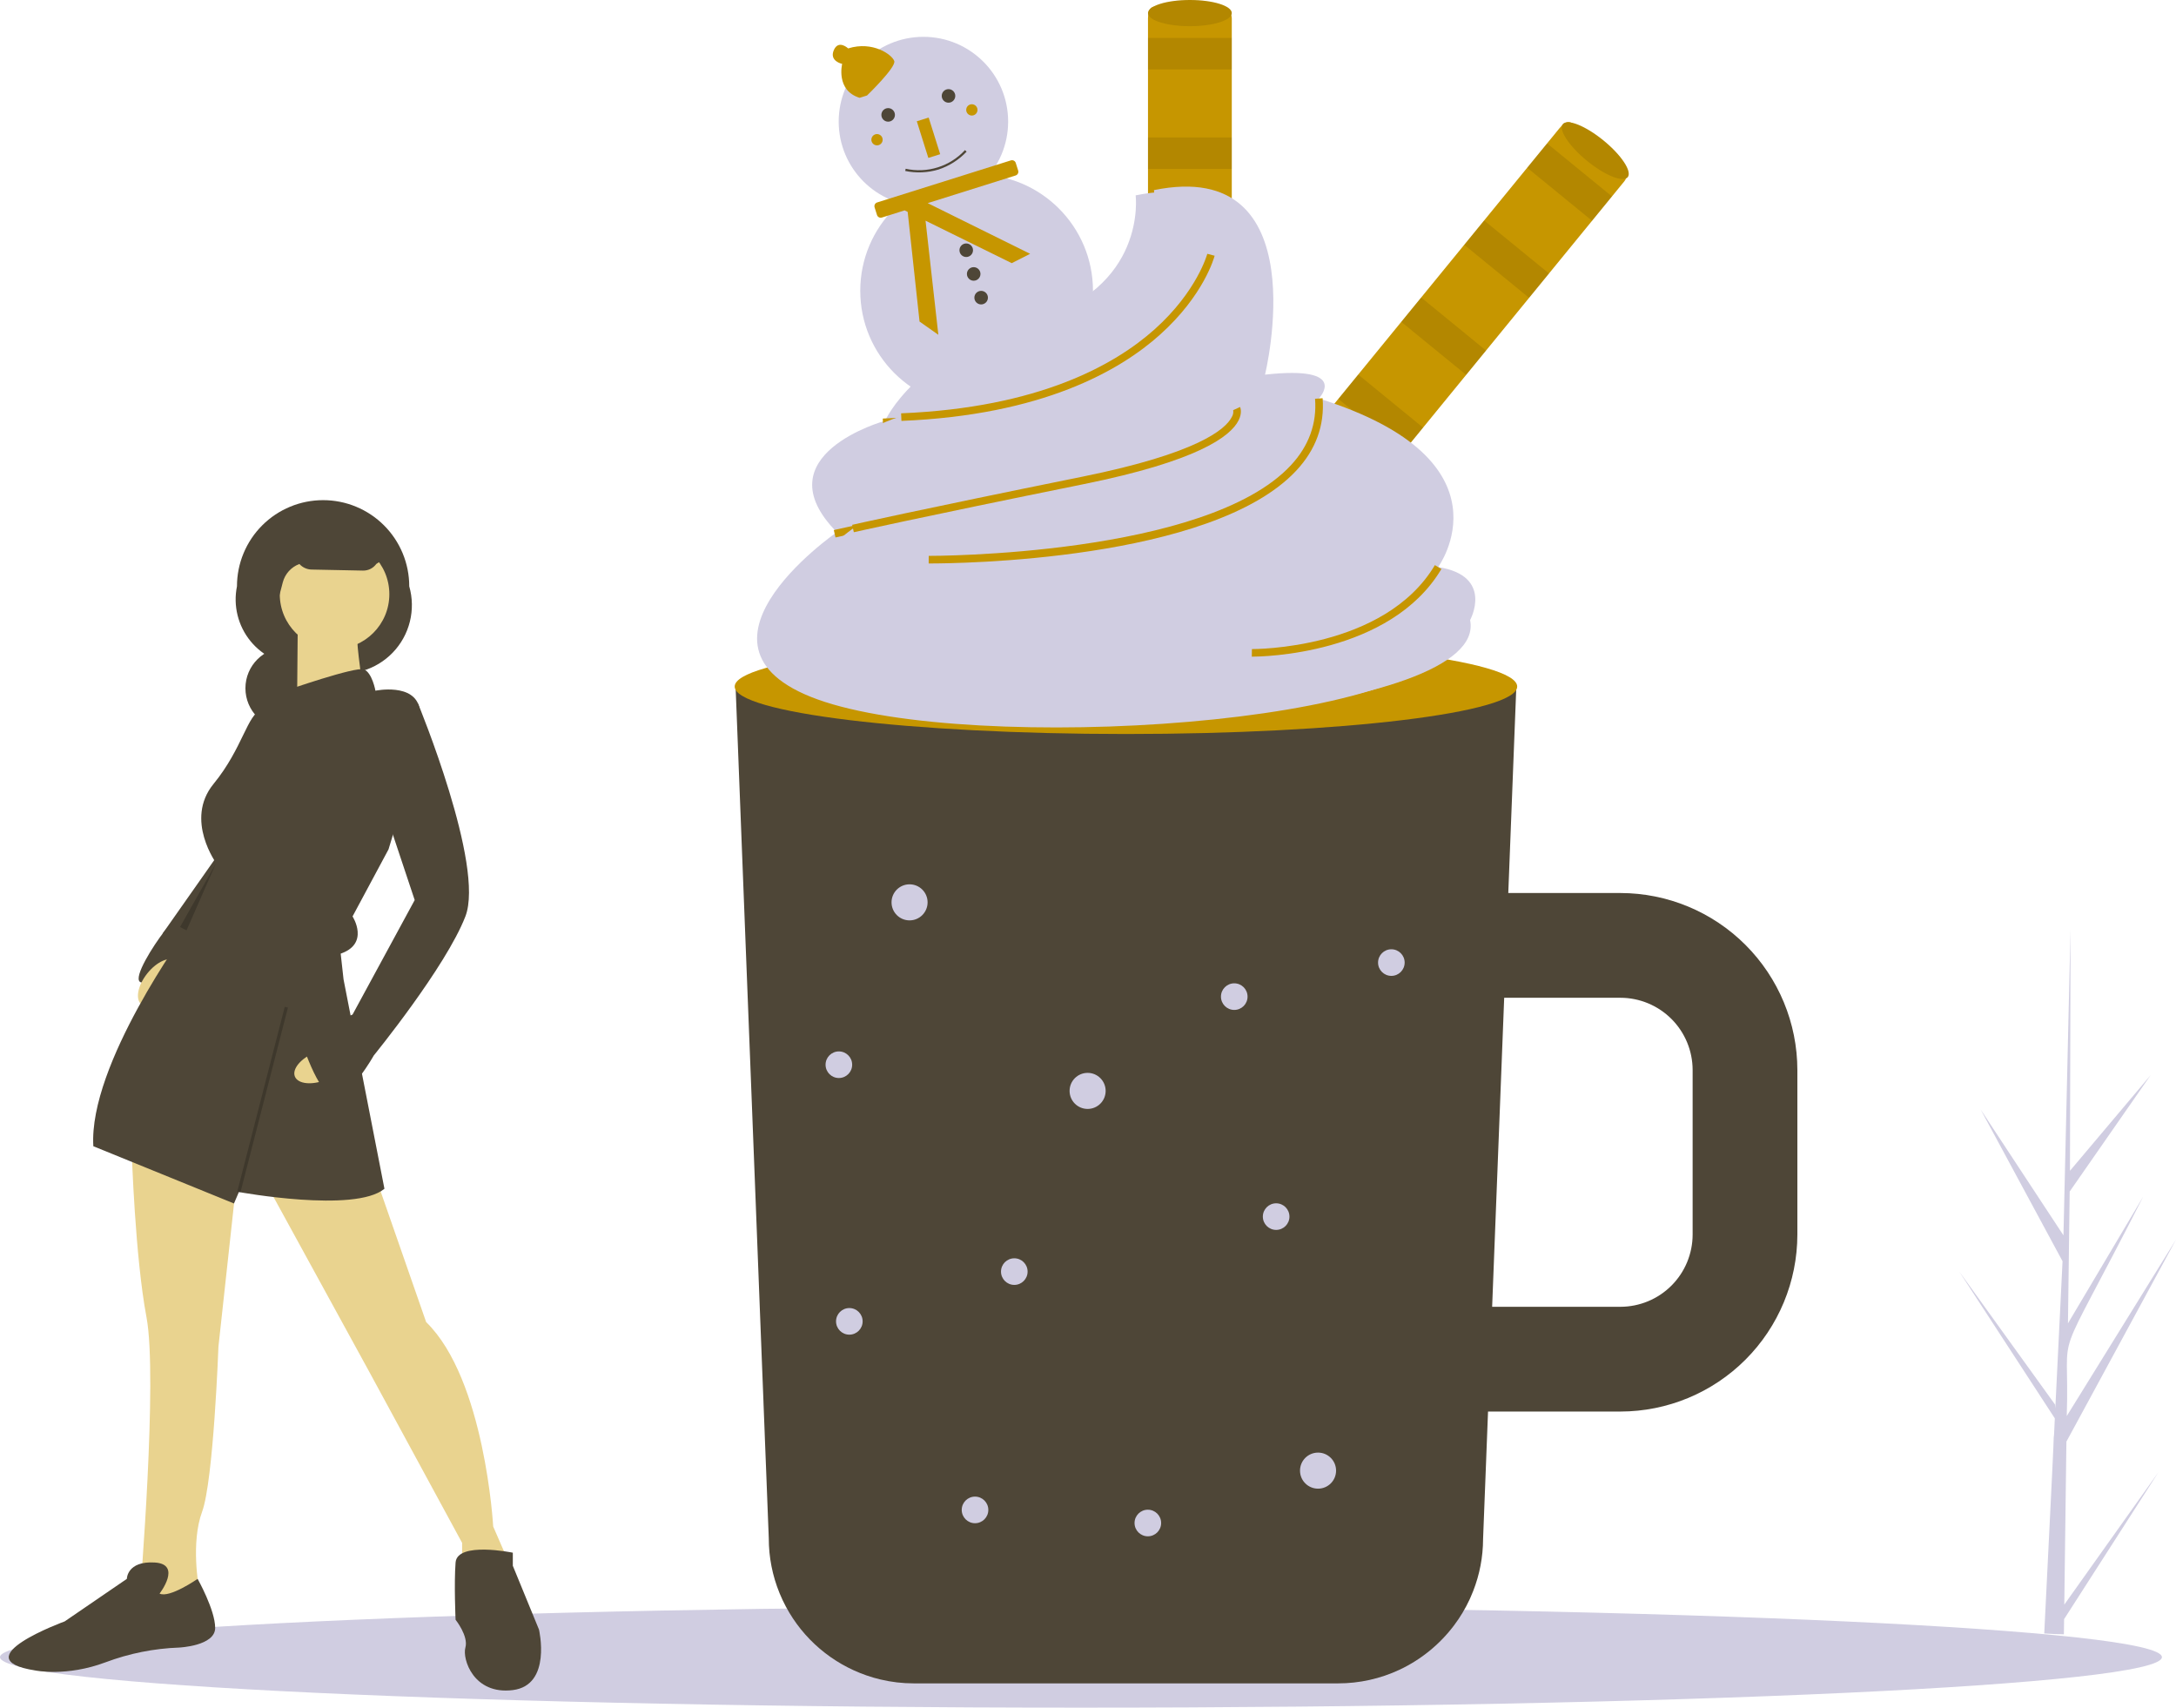 <svg width="729" height="572" viewBox="0 0 729 572" fill="none" xmlns="http://www.w3.org/2000/svg">
<path d="M691.575 537.493L723.12 493.125L691.511 542.353L691.442 547.436C689.224 547.396 687.03 547.301 684.858 547.154C684.86 546 688.139 482.518 688.038 481.368C688.192 481.326 688.338 475.364 688.401 475.103L656.402 425.953L688.482 470.483L688.566 471.79L690.99 422.468L663.569 371.66L691.297 413.8C691.314 413.129 693.651 311.832 693.67 311.207C693.675 311.539 693.477 391.836 693.478 392.175L720.51 360.124L693.383 399.119L692.804 443.278L718.017 400.822C686.462 462.79 693.526 441.065 692.402 474.325L729 415.223L692.286 482.891L691.575 537.493Z" fill="#D0CDE1"/>
<path d="M362.14 572C562.145 572 724.281 564.425 724.281 555.082C724.281 545.738 562.145 538.163 362.14 538.163C162.136 538.163 0 545.738 0 555.082C0 564.425 162.136 572 362.14 572Z" fill="#D0CDE1"/>
<path d="M412.67 6.14V263.163C412.67 266.886 411.191 270.456 408.559 273.088C405.927 275.72 402.357 277.199 398.634 277.199C394.912 277.199 391.342 275.72 388.71 273.088C386.077 270.456 384.599 266.886 384.599 263.163V6.14C384.599 -1.614 390.88 4.386 398.634 4.386C402.512 4.386 402.231 0.096 404.775 2.632C407.31 5.175 412.67 2.263 412.67 6.14Z" fill="#C69600"/>
<path opacity="0.1" d="M412.67 12.72H384.599V23.246H412.67V12.72Z" fill="black"/>
<path opacity="0.1" d="M412.67 46.053H384.599V56.58H412.67V46.053Z" fill="black"/>
<path opacity="0.1" d="M412.67 79.388H384.599V89.914H412.67V79.388Z" fill="black"/>
<path opacity="0.1" d="M412.67 112.722H384.599V123.248H412.67V112.722Z" fill="black"/>
<path opacity="0.1" d="M412.67 146.056H384.599V156.582H412.67V146.056Z" fill="black"/>
<path opacity="0.1" d="M412.67 179.39H384.599V189.916H412.67V179.39Z" fill="black"/>
<path opacity="0.1" d="M412.67 212.724H384.599V223.25H412.67V212.724Z" fill="black"/>
<path opacity="0.1" d="M412.67 246.058H384.599V256.584H412.67V246.058Z" fill="black"/>
<path d="M398.634 8.772C406.386 8.772 412.67 6.808 412.67 4.386C412.67 1.964 406.386 0 398.634 0C390.883 0 384.599 1.964 384.599 4.386C384.599 6.808 390.883 8.772 398.634 8.772Z" fill="#C69600"/>
<path opacity="0.1" d="M398.634 8.772C406.386 8.772 412.67 6.808 412.67 4.386C412.67 1.964 406.386 0 398.634 0C390.883 0 384.599 1.964 384.599 4.386C384.599 6.808 390.883 8.772 398.634 8.772Z" fill="black"/>
<path d="M544.2 60.702L381.56 259.725C380.393 261.153 378.957 262.337 377.334 263.209C375.71 264.082 373.93 264.626 372.096 264.811C370.262 264.996 368.409 264.817 366.644 264.286C364.879 263.755 363.235 262.881 361.808 261.714C360.38 260.548 359.197 259.112 358.324 257.488C357.452 255.864 356.908 254.084 356.724 252.25C356.54 250.415 356.718 248.563 357.25 246.798C357.782 245.033 358.656 243.39 359.823 241.963L522.463 42.94C527.37 36.935 528.437 45.556 534.442 50.463C537.444 52.916 539.941 49.417 540.307 52.99C540.66 56.564 546.653 57.7 544.2 60.702Z" fill="#C69600"/>
<path opacity="0.1" d="M518.3 48.034L511.639 56.185L533.376 73.948L540.037 65.797L518.3 48.034Z" fill="black"/>
<path opacity="0.1" d="M497.207 73.846L490.546 81.997L512.283 99.76L518.944 91.609L497.207 73.846Z" fill="black"/>
<path opacity="0.1" d="M476.114 99.658L469.453 107.809L491.189 125.571L497.85 117.42L476.114 99.658Z" fill="black"/>
<path opacity="0.1" d="M455.02 125.47L448.359 133.621L470.096 151.383L476.757 143.232L455.02 125.47Z" fill="black"/>
<path opacity="0.1" d="M433.927 151.282L427.266 159.433L449.003 177.195L455.664 169.044L433.927 151.282Z" fill="black"/>
<path opacity="0.1" d="M412.834 177.094L406.173 185.245L427.909 203.007L434.57 194.856L412.834 177.094Z" fill="black"/>
<path opacity="0.1" d="M391.74 202.904L385.079 211.055L406.816 228.817L413.477 220.666L391.74 202.904Z" fill="black"/>
<path opacity="0.1" d="M370.647 228.717L363.986 236.868L385.723 254.631L392.384 246.479L370.647 228.717Z" fill="black"/>
<path d="M545.31 59.344C546.843 57.468 543.22 51.971 537.217 47.066C531.215 42.161 525.106 39.706 523.574 41.581C522.041 43.457 525.664 48.954 531.666 53.859C537.669 58.764 543.777 61.22 545.31 59.344Z" fill="#C69600"/>
<path opacity="0.1" d="M545.31 59.344C546.843 57.468 543.22 51.971 537.217 47.066C531.215 42.161 525.106 39.706 523.574 41.581C522.041 43.457 525.664 48.954 531.666 53.859C537.669 58.764 543.777 61.22 545.31 59.344Z" fill="black"/>
<path d="M542.866 299.129H505.302L505.577 292.103L507.191 250.593L507.998 229.97H246.435L246.847 240.523L247.917 268.041L249.952 320.261L251.312 355.025L253.067 399.991L254.558 438.395L254.988 449.439L254.996 449.571L255.207 455.071L255.751 468.852L255.804 470.387L256.172 479.738L256.233 481.422L256.769 495.01L257.242 507.256L257.409 511.484L257.488 513.405L257.558 515.265C257.549 521.577 258.777 527.829 261.172 533.669C261.801 535.215 262.512 536.726 263.304 538.195C269.086 548.988 278.724 557.204 290.296 561.205C291.824 561.74 293.379 562.194 294.954 562.564C298.63 563.438 302.396 563.877 306.174 563.871H448.25C455.397 563.882 462.457 562.312 468.927 559.275C476.128 555.869 482.391 550.759 487.173 544.389C489.205 541.687 490.945 538.78 492.366 535.713C492.48 535.467 492.594 535.222 492.691 534.976C495.11 529.557 496.502 523.736 496.796 517.809C496.84 516.967 496.867 516.116 496.867 515.265L497.323 503.554L497.884 489.177L497.937 487.747L498.519 472.817H542.866C558.584 472.799 573.653 466.548 584.768 455.433C595.882 444.319 602.134 429.25 602.152 413.532V358.414C602.134 342.696 595.882 327.627 584.768 316.513C573.653 305.398 558.584 299.147 542.866 299.129V299.129ZM567.062 413.532C567.055 419.947 564.503 426.097 559.967 430.633C555.431 435.17 549.281 437.721 542.866 437.728H499.895L499.902 437.571L500.305 427.202L500.612 419.289L502.349 374.78L503.93 334.218H542.866C549.281 334.225 555.431 336.776 559.967 341.313C564.503 345.849 567.055 351.999 567.062 358.414L567.062 413.532Z" fill="#4E4637"/>
<path d="M309.361 69.105C325.037 69.105 337.745 56.397 337.745 40.721C337.745 25.045 325.037 12.337 309.361 12.337C293.685 12.337 280.977 25.045 280.977 40.721C280.977 56.397 293.685 69.105 309.361 69.105Z" fill="#D0CDE1"/>
<path d="M327.185 136.382C348.714 136.382 366.166 118.93 366.166 97.402C366.166 75.874 348.714 58.421 327.185 58.421C305.656 58.421 288.204 75.874 288.204 97.402C288.204 118.93 305.656 136.382 327.185 136.382Z" fill="#D0CDE1"/>
<path d="M338.66 53.725L293.861 67.812C293.53 67.916 293.254 68.147 293.093 68.455C292.933 68.763 292.901 69.121 293.005 69.452L293.81 72.011C293.861 72.175 293.944 72.327 294.055 72.458C294.165 72.59 294.3 72.699 294.453 72.778C294.605 72.858 294.771 72.906 294.943 72.921C295.114 72.936 295.286 72.918 295.45 72.866L303.064 70.472L304.088 70.976L308.064 107.707L314.365 112.145L310.073 73.924L338.954 88.147L345.112 85.021L310.794 68.041L340.249 58.779C340.413 58.728 340.565 58.644 340.697 58.534C340.828 58.424 340.937 58.288 341.017 58.136C341.096 57.984 341.145 57.817 341.16 57.646C341.175 57.475 341.156 57.303 341.105 57.139L340.3 54.58C340.248 54.416 340.165 54.264 340.055 54.133C339.945 54.001 339.809 53.892 339.657 53.813C339.505 53.733 339.338 53.685 339.167 53.67C338.996 53.654 338.824 53.673 338.66 53.725V53.725Z" fill="#C69600"/>
<path d="M290.474 31.982C290.474 31.982 300.251 22.534 299.599 20.462C298.948 18.391 292.436 13.609 284.15 16.215C284.15 16.215 280.906 13.138 279.332 16.82C277.758 20.501 282.139 21.4 282.139 21.4C282.139 21.4 279.926 30.291 287.988 32.763L290.474 31.982Z" fill="#C69600"/>
<path d="M297.549 40.755C298.803 40.755 299.82 39.739 299.82 38.485C299.82 37.23 298.803 36.214 297.549 36.214C296.295 36.214 295.278 37.23 295.278 38.485C295.278 39.739 296.295 40.755 297.549 40.755Z" fill="#4E4637"/>
<path d="M317.767 34.398C319.021 34.398 320.038 33.381 320.038 32.127C320.038 30.873 319.021 29.856 317.767 29.856C316.513 29.856 315.496 30.873 315.496 32.127C315.496 33.381 316.513 34.398 317.767 34.398Z" fill="#4E4637"/>
<path d="M311.12 39.375L307.148 40.623L311.008 52.898L314.979 51.65L311.12 39.375Z" fill="#C69600"/>
<path d="M323.706 86.088C324.96 86.088 325.977 85.071 325.977 83.817C325.977 82.563 324.96 81.546 323.706 81.546C322.452 81.546 321.436 82.563 321.436 83.817C321.436 85.071 322.452 86.088 323.706 86.088Z" fill="#4E4637"/>
<path d="M326.204 94.03C327.458 94.03 328.475 93.014 328.475 91.76C328.475 90.505 327.458 89.489 326.204 89.489C324.95 89.489 323.933 90.505 323.933 91.76C323.933 93.014 324.95 94.03 326.204 94.03Z" fill="#4E4637"/>
<path d="M328.702 101.973C329.956 101.973 330.972 100.956 330.972 99.702C330.972 98.448 329.956 97.431 328.702 97.431C327.448 97.431 326.431 98.448 326.431 99.702C326.431 100.956 327.448 101.973 328.702 101.973Z" fill="#4E4637"/>
<path d="M314.412 56.784C310.796 57.874 306.965 58.041 303.268 57.269L303.41 56.525C306.98 57.315 310.695 57.153 314.183 56.056C317.671 54.959 320.81 52.966 323.286 50.275L323.828 50.804C321.238 53.552 318.001 55.608 314.412 56.784V56.784Z" fill="#4E4637"/>
<path d="M325.587 38.702C326.632 38.702 327.479 37.854 327.479 36.809C327.479 35.764 326.632 34.917 325.587 34.917C324.542 34.917 323.695 35.764 323.695 36.809C323.695 37.854 324.542 38.702 325.587 38.702Z" fill="#C69600"/>
<path d="M293.816 48.692C294.861 48.692 295.708 47.844 295.708 46.8C295.708 45.754 294.861 44.907 293.816 44.907C292.771 44.907 291.924 45.754 291.924 46.8C291.924 47.844 292.771 48.692 293.816 48.692Z" fill="#C69600"/>
<path d="M413.497 338.289C415.958 338.289 417.953 336.294 417.953 333.833C417.953 331.373 415.958 329.378 413.497 329.378C411.037 329.378 409.042 331.373 409.042 333.833C409.042 336.294 411.037 338.289 413.497 338.289Z" fill="#D0CDE1"/>
<path d="M427.533 411.974C429.993 411.974 431.988 409.98 431.988 407.519C431.988 405.058 429.993 403.064 427.533 403.064C425.072 403.064 423.077 405.058 423.077 407.519C423.077 409.98 425.072 411.974 427.533 411.974Z" fill="#D0CDE1"/>
<path d="M339.81 430.396C342.271 430.396 344.265 428.401 344.265 425.941C344.265 423.48 342.271 421.485 339.81 421.485C337.349 421.485 335.354 423.48 335.354 425.941C335.354 428.401 337.349 430.396 339.81 430.396Z" fill="#D0CDE1"/>
<path d="M384.549 514.608C387.009 514.608 389.004 512.613 389.004 510.153C389.004 507.692 387.009 505.698 384.549 505.698C382.088 505.698 380.093 507.692 380.093 510.153C380.093 512.613 382.088 514.608 384.549 514.608Z" fill="#D0CDE1"/>
<path d="M284.544 447.063C287.005 447.063 289 445.068 289 442.608C289 440.147 287.005 438.152 284.544 438.152C282.084 438.152 280.089 440.147 280.089 442.608C280.089 445.068 282.084 447.063 284.544 447.063Z" fill="#D0CDE1"/>
<path d="M281.035 361.096C283.496 361.096 285.491 359.101 285.491 356.641C285.491 354.18 283.496 352.186 281.035 352.186C278.575 352.186 276.58 354.18 276.58 356.641C276.58 359.101 278.575 361.096 281.035 361.096Z" fill="#D0CDE1"/>
<path d="M466.131 326.885C468.592 326.885 470.586 324.89 470.586 322.43C470.586 319.969 468.592 317.974 466.131 317.974C463.67 317.974 461.676 319.969 461.676 322.43C461.676 324.89 463.67 326.885 466.131 326.885Z" fill="#D0CDE1"/>
<path d="M326.651 510.222C329.112 510.222 331.107 508.227 331.107 505.767C331.107 503.306 329.112 501.312 326.651 501.312C324.191 501.312 322.196 503.306 322.196 505.767C322.196 508.227 324.191 510.222 326.651 510.222Z" fill="#D0CDE1"/>
<path d="M304.721 308.294C308.057 308.294 310.761 305.59 310.761 302.254C310.761 298.918 308.057 296.214 304.721 296.214C301.385 296.214 298.681 298.918 298.681 302.254C298.681 305.59 301.385 308.294 304.721 308.294Z" fill="#D0CDE1"/>
<path d="M364.372 371.453C367.708 371.453 370.412 368.749 370.412 365.413C370.412 362.077 367.708 359.373 364.372 359.373C361.036 359.373 358.332 362.077 358.332 365.413C358.332 368.749 361.036 371.453 364.372 371.453Z" fill="#D0CDE1"/>
<path d="M441.569 498.648C444.904 498.648 447.609 495.944 447.609 492.609C447.609 489.273 444.904 486.569 441.569 486.569C438.233 486.569 435.529 489.273 435.529 492.609C435.529 495.944 438.233 498.648 441.569 498.648Z" fill="#D0CDE1"/>
<path d="M377.213 245.866C449.604 245.866 508.288 238.748 508.288 229.969C508.288 221.19 449.604 214.073 377.213 214.073C304.822 214.073 246.138 221.19 246.138 229.969C246.138 238.748 304.822 245.866 377.213 245.866Z" fill="#C69600"/>
<path d="M380.463 65.433C380.463 65.433 384.498 96.937 345.531 107.513C306.563 118.088 296.528 140.943 296.528 140.943C296.528 140.943 254.853 152.377 280.353 178.263C280.353 178.263 221.18 219.093 278.977 235.924C336.774 252.755 492.915 241.365 486.369 209.465C486.369 209.465 494.491 194.668 475.666 191.7C475.666 191.7 501.881 155.962 435.695 135.236C435.695 135.236 446.459 124.071 417.661 127.247C417.661 127.247 435.613 54.194 380.463 65.433Z" fill="#D0CDE1"/>
<path d="M295.854 142.74L295.75 140.202C342.058 138.303 367.488 123.858 380.666 112.075C394.903 99.344 398.294 86.897 398.326 86.772L400.785 87.412C400.648 87.944 397.237 100.6 382.51 113.834C369.024 125.953 343.043 140.805 295.854 142.74Z" fill="#C69600"/>
<path d="M279.909 180.031L279.344 177.553C279.545 177.508 300.025 172.856 356.517 161.416C395.187 153.585 404.451 145.538 406.533 141.438C406.96 140.754 407.126 139.938 406.999 139.141L409.306 138.078C409.393 138.266 410.116 139.993 408.798 142.588C406.002 148.096 394.75 156.266 357.022 163.906C300.569 175.338 280.109 179.985 279.909 180.031Z" fill="#C69600"/>
<path d="M305.508 190.494C305.268 190.494 305.093 190.493 304.985 190.493L304.998 187.952C305.879 187.963 397.977 188.078 426.321 157.611C432.344 151.137 435.072 143.642 434.428 135.334L436.961 135.138C437.662 144.183 434.707 152.327 428.18 159.343C399.898 189.742 313.834 190.494 305.508 190.494Z" fill="#C69600"/>
<path d="M413.378 221.714C413.296 221.714 413.249 221.714 413.236 221.714L413.272 219.173C413.703 219.168 457.662 219.461 474.574 191.05L476.758 192.35C459.584 221.201 416.214 221.714 413.378 221.714Z" fill="#C69600"/>
<path d="M386.604 63.678C386.604 63.678 390.639 95.183 351.671 105.758C312.704 116.333 302.669 139.188 302.669 139.188C302.669 139.188 260.993 150.623 286.493 176.509C286.493 176.509 227.32 217.338 285.117 234.17C342.914 251.001 499.055 239.611 492.51 207.71C492.51 207.71 500.631 192.914 481.806 189.945C481.806 189.945 508.021 154.208 441.835 133.481C441.835 133.481 452.599 122.317 423.802 125.493C423.802 125.493 441.754 52.44 386.604 63.678Z" fill="#D0CDE1"/>
<path d="M301.994 140.986L301.89 138.447C348.199 136.549 373.628 122.104 386.806 110.32C401.044 97.59 404.435 85.143 404.467 85.018L406.926 85.658C406.788 86.19 403.378 98.846 388.651 112.08C375.165 124.199 349.183 139.051 301.994 140.986Z" fill="#C69600"/>
<path d="M286.049 178.276L285.485 175.798C285.685 175.753 306.166 171.101 362.658 159.661C401.328 151.831 410.592 143.784 412.673 139.684C413.101 138.999 413.266 138.183 413.139 137.387L415.447 136.323C415.534 136.512 416.257 138.238 414.939 140.834C412.143 146.342 400.891 154.511 363.162 162.151C306.71 173.584 286.25 178.23 286.049 178.276Z" fill="#C69600"/>
<path d="M311.649 188.74C311.409 188.74 311.233 188.739 311.125 188.738L311.139 186.198C312.019 186.209 404.118 186.324 432.461 155.857C438.484 149.382 441.212 141.887 440.568 133.58L443.102 133.384C443.803 142.429 440.848 150.573 434.321 157.589C406.038 187.988 319.974 188.74 311.649 188.74Z" fill="#C69600"/>
<path d="M419.519 219.96C419.437 219.96 419.389 219.959 419.376 219.959L419.413 217.418C419.844 217.414 463.802 217.707 480.714 189.295L482.898 190.596C465.725 219.446 422.355 219.96 419.519 219.96Z" fill="#C69600"/>
<path d="M95.92 244.235C103.485 244.235 109.617 238.102 109.617 230.538C109.617 222.973 103.485 216.841 95.92 216.841C88.355 216.841 82.222 222.973 82.222 230.538C82.222 238.102 88.355 244.235 95.92 244.235Z" fill="#4E4637"/>
<path d="M109.598 224.969L101.025 222.867C97.752 222.867 94.52 222.14 91.563 220.737C88.606 219.335 85.998 217.293 83.927 214.759C81.857 212.225 80.375 209.262 79.59 206.085C78.805 202.908 78.736 199.596 79.388 196.389C79.388 192.599 80.135 188.847 81.585 185.345C83.036 181.844 85.161 178.663 87.841 175.983C90.521 173.303 93.702 171.178 97.204 169.727C100.705 168.277 104.458 167.531 108.247 167.531H108.248C112.037 167.531 115.79 168.277 119.291 169.727C122.793 171.178 125.974 173.303 128.654 175.983C131.334 178.663 133.459 181.844 134.91 185.345C136.36 188.847 137.106 192.599 137.106 196.389V196.389C138.211 200.251 138.282 204.335 137.312 208.232C136.342 212.13 134.366 215.704 131.58 218.598C128.795 221.492 125.299 223.603 121.441 224.721C117.583 225.839 113.499 225.925 109.598 224.969V224.969Z" fill="#4E4637"/>
<path d="M54.452 312.752L75.647 282.587L87.154 303.954L74.004 319.295L54.452 312.752Z" fill="#4E4637"/>
<path d="M65.511 309.708C65.511 309.708 58.937 306.968 55.101 311.899C51.266 316.83 44.691 327.24 46.883 328.884C49.075 330.527 56.197 323.953 56.197 323.953L65.511 309.708Z" fill="#4E4637"/>
<path d="M57.04 332.229C60.246 328.207 61.119 323.57 58.99 321.873C56.86 320.175 52.535 322.06 49.328 326.082C46.121 330.104 45.248 334.741 47.378 336.439C49.508 338.136 53.833 336.252 57.04 332.229Z" fill="#E9D38F"/>
<path d="M44.143 385.864C44.143 385.864 45.239 420.929 49.074 441.2C52.91 461.472 46.883 534.341 46.883 534.341L58.937 539.82L66.607 531.602C66.607 531.602 63.868 516.809 67.703 506.399C71.538 495.989 73.182 451.062 73.182 451.062L79.757 390.795L44.143 385.864Z" fill="#E9D38F"/>
<path d="M89.071 396.274L123.589 459.281L154.819 516.809V528.862L170.708 523.931L165.229 511.33C165.229 511.33 162.49 462.02 142.765 442.844L125.78 394.082L89.071 396.274Z" fill="#E9D38F"/>
<path d="M68.525 311.625H62.498C62.498 311.625 29.624 356.552 31.268 383.946L78.387 403.122L80.031 399.287C80.031 399.287 118.932 406.409 128.794 398.191L115.096 328.062L114 318.2L68.525 311.625Z" fill="#4E4637"/>
<path d="M53.458 533.793C53.458 533.793 61.128 523.931 51.814 523.383C42.5 522.835 42.5 528.862 42.5 528.862L21.68 543.107C21.68 543.107 -12.838 555.709 11.817 559.544C11.817 559.544 22.227 561.735 35.377 556.804C43.275 553.839 51.601 552.173 60.032 551.874C60.032 551.874 72.086 551.326 72.086 545.299C72.086 539.272 66.206 528.862 66.206 528.862C66.206 528.862 56.745 535.437 53.458 533.793Z" fill="#4E4637"/>
<path d="M171.804 520.096C171.804 520.096 153.175 516.261 152.627 523.383C152.08 530.506 152.627 542.559 152.627 542.559C152.627 542.559 157.011 548.038 155.915 551.874C154.819 555.709 158.654 567.762 171.804 566.119C184.953 564.475 180.57 545.847 180.57 545.847L171.804 524.479V520.096Z" fill="#4E4637"/>
<path d="M112.083 217.388C122.22 217.388 130.438 209.171 130.438 199.034C130.438 188.897 122.22 180.68 112.083 180.68C101.946 180.68 93.728 188.897 93.728 199.034C93.728 209.171 101.946 217.388 112.083 217.388Z" fill="#E9D38F"/>
<path d="M99.755 209.17L99.481 240.674L121.945 233.003C121.945 233.003 119.206 214.923 119.753 213.279L99.755 209.17Z" fill="#E9D38F"/>
<path d="M95.646 231.36C95.646 231.36 119.205 223.141 121.945 224.237C124.684 225.333 125.78 231.36 125.78 231.36C125.78 231.36 138.93 228.62 140.574 237.386C142.217 246.153 130.163 284.505 130.163 284.505L118.11 306.968C118.11 306.968 124.137 316.282 113.727 319.569C103.316 322.857 65.511 312.447 65.511 312.447C65.511 312.447 58.937 304.776 65.511 304.776C65.511 304.776 67.703 297.654 69.895 296.01C72.086 294.367 68.251 291.627 70.442 291.079C72.634 290.531 72.634 289.436 72.634 289.436C72.634 289.436 61.676 274.643 71.538 262.589C81.4 250.536 82.77 239.304 87.701 237.66C92.632 236.017 95.646 231.36 95.646 231.36Z" fill="#4E4637"/>
<path d="M109.28 361.669C114.047 359.734 117.08 356.12 116.056 353.597C115.032 351.073 110.338 350.596 105.571 352.531C100.805 354.465 97.771 358.079 98.795 360.603C99.82 363.126 104.514 363.603 109.28 361.669Z" fill="#E9D38F"/>
<path d="M132.355 235.743H140.079C140.079 235.743 162.49 289.984 155.915 306.968C149.34 323.953 125.232 353.538 125.232 353.538C125.232 353.538 117.562 367.236 112.083 367.236C106.604 367.236 100.577 347.512 100.577 347.512L118.11 339.841L138.93 301.489L129.068 271.903L132.355 235.743Z" fill="#4E4637"/>
<path opacity="0.2" d="M72.36 289.161L60.306 310.529L62.498 311.625L72.36 289.161Z" fill="black"/>
<path opacity="0.2" d="M95.401 337.242L79.488 399.147L80.549 399.42L96.463 337.515L95.401 337.242Z" fill="black"/>
<path d="M134.273 191.638L130.985 185.611L126.054 188.917C125.547 189.617 124.878 190.183 124.104 190.568C123.33 190.953 122.475 191.145 121.611 191.128L104.394 190.78C103.621 190.765 102.86 190.591 102.156 190.271C101.453 189.951 100.822 189.49 100.303 188.917C98.95 189.419 97.737 190.24 96.769 191.31C95.8 192.38 95.104 193.668 94.74 195.065L92.632 203.143V175.749H125.506L134.273 191.638Z" fill="#4E4637"/>
</svg>
